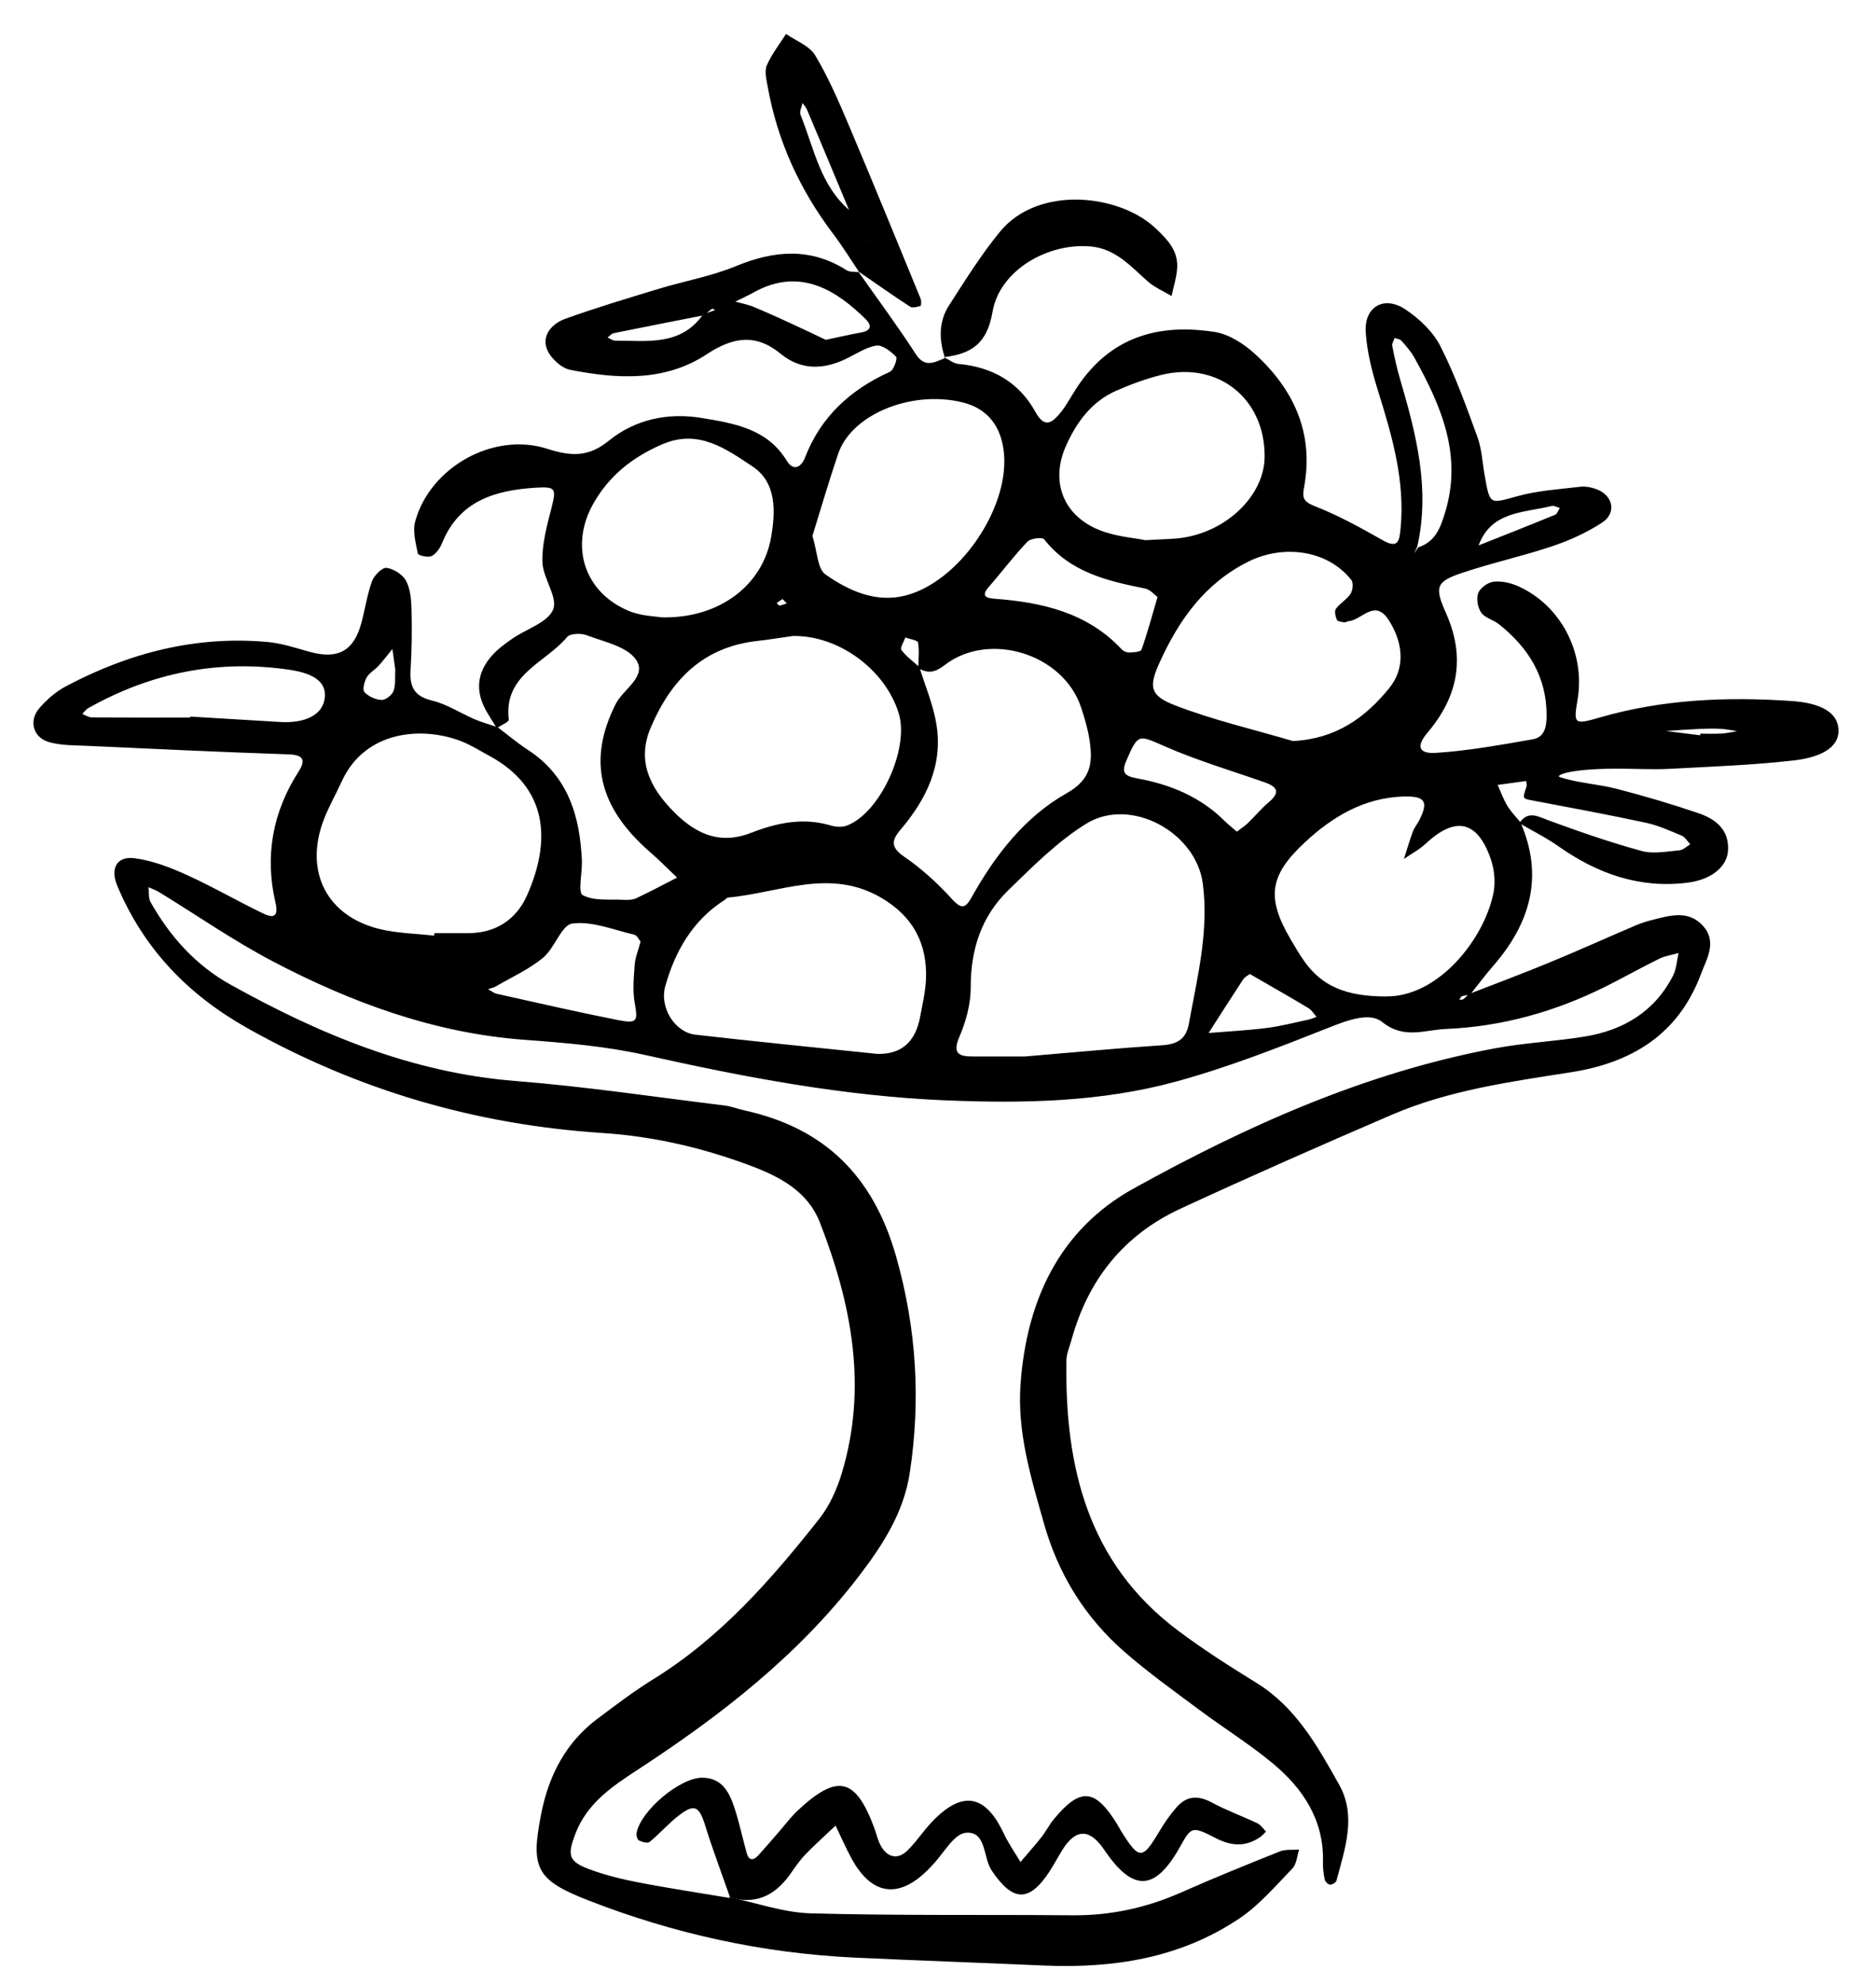<?xml version="1.0" encoding="UTF-8"?>
<svg id="Layer_1" data-name="Layer 1" xmlns="http://www.w3.org/2000/svg" version="1.1" viewBox="0 0 492.11 520.28">
  <defs>
    <style>
      .cls-1 {
        fill: #000;
        stroke-width: 0px;
      }
    </style>
  </defs>
  <path class="cls-1" d="M191.28,497.48c7.13,1.48,14.23,4.05,21.39,4.25,22.9.63,45.82.31,68.73.51,9.93.08,19.3-1.95,28.37-5.96,8.56-3.79,17.24-7.31,25.94-10.78,1.52-.61,3.38-.35,5.08-.49-.56,1.67-.65,3.79-1.76,4.94-4.4,4.56-8.62,9.54-13.8,13.04-15.53,10.49-33.16,13.23-51.55,12.42-16.49-.73-32.98-1.3-49.46-2.07-24.12-1.13-47.47-6.26-69.9-15.01-13.82-5.39-15.19-8.49-12.3-22.96,1.96-9.8,6.4-18.44,14.63-24.61,4.8-3.6,9.6-7.26,14.7-10.41,17.59-10.86,30.93-26.09,43.53-42.04,2.7-3.42,4.65-7.73,5.92-11.94,6.86-22.67,2.57-44.54-5.76-65.88-3.08-7.88-10.16-11.78-17.71-14.64-12.69-4.81-25.8-7.87-39.35-8.75-33.06-2.16-64.01-11.16-92.96-27.42-15.66-8.79-27.31-20.84-34.26-37.41-1.88-4.48-.18-7.82,4.52-7.22,4.7.61,9.37,2.41,13.73,4.39,6.82,3.09,13.32,6.89,20.07,10.12,2.42,1.16,4.1,1.06,3.19-2.84-2.87-12.26-.76-23.79,6.08-34.44,1.89-2.95,1.27-4.33-2.62-4.46-17.62-.6-35.24-1.43-52.85-2.24-3.36-.15-6.84-.07-10.02-.98-4.21-1.2-5.39-5.61-2.51-8.93,1.93-2.23,4.31-4.3,6.9-5.68,16.58-8.8,34.18-13.36,53.05-11.63,3.68.34,7.3,1.57,10.9,2.56,7.49,2.07,11.65-.21,13.63-7.69.96-3.61,1.49-7.36,2.77-10.85.56-1.51,2.68-3.63,3.82-3.47,1.87.25,4.23,1.76,5.1,3.41,1.15,2.19,1.37,5.02,1.43,7.58.13,5.25.07,10.53-.25,15.77-.27,4.36.9,6.91,5.63,8.04,3.88.92,7.4,3.28,11.13,4.88,1.96.84,4.04,1.41,6.07,2.1,2.64,1.99,5.17,4.15,7.93,5.94,10.54,6.85,13.64,17.29,14.18,28.98.15,3.17-1.12,8.37.21,9.11,2.93,1.62,7.11,1.04,10.78,1.24,1.1.06,2.35.02,3.32-.44,3.6-1.69,7.11-3.57,10.66-5.39-2.34-2.22-4.61-4.54-7.05-6.66-13.71-11.88-16.38-24.35-9.04-38.89,1.97-3.9,8.41-7.26,5.26-11.67-2.46-3.44-8.34-4.6-12.86-6.33-1.5-.57-4.35-.5-5.16.47-5.64,6.78-16.72,9.81-15.3,21.66.07.61-2.05,1.48-3.15,2.22-1.14-1.91-2.45-3.74-3.39-5.74-2.34-4.97-1.3-9.54,2.31-13.48,1.5-1.64,3.37-2.99,5.22-4.27,3.67-2.54,9.29-4.21,10.65-7.62,1.29-3.23-2.7-8.19-2.82-12.44-.14-4.7,1.2-9.53,2.38-14.18,1.29-5.09,1.19-5.64-4.18-5.31-10.59.66-20.01,3.43-24.52,14.52-.54,1.32-1.54,2.81-2.74,3.4-.93.46-3.51-.15-3.61-.64-.56-2.77-1.4-5.87-.69-8.46,3.91-14.2,20.51-23.53,34.58-19.04,6.14,1.96,10.76,2.33,16.19-2.09,6.92-5.62,15.54-7.46,24.44-5.97,8.47,1.41,17.09,2.8,22.22,11.16,1.89,3.08,3.92,1.52,4.8-.75,4.18-10.81,11.95-17.85,22.31-22.54,1-.45,2.02-3.53,1.59-3.95-1.39-1.4-3.62-3.16-5.21-2.9-2.84.47-5.46,2.32-8.17,3.59-5.91,2.76-11.68,2.82-16.89-1.45-6.59-5.41-12.57-4.36-19.38.12-11.06,7.28-23.55,6.49-35.84,4.09-2.39-.47-5.29-3.21-6.14-5.56-1.31-3.64,1.53-6.62,4.8-7.8,8.07-2.91,16.3-5.37,24.5-7.86,6.78-2.06,13.88-3.31,20.4-6,10.02-4.13,19.49-4.89,28.96,1.1.86.54,2.18.36,3.28.52l-.3-.28c5.08,7.23,10.36,14.34,15.16,21.75,2.44,3.76,4.91,2.1,7.64,1.07l-.29-.28c1.29.62,2.55,1.68,3.88,1.8,8.88.79,15.88,4.83,20.15,12.57,2.4,4.35,4.3,2.9,6.4.42,1.68-1.98,2.89-4.36,4.32-6.56,9.77-15.04,23.74-16.74,36.23-14.84,3.78.57,7.72,3.11,10.65,5.78,9.98,9.12,15.33,20.37,13.01,34.21-.48,2.88-.98,4.27,2.54,5.65,6.23,2.43,12.17,5.7,18,9.02,4.05,2.3,4.33.05,4.63-2.97,1.26-12.66-2.24-24.49-5.94-36.35-1.55-4.96-2.87-10.15-3.19-15.31-.42-6.61,4.8-9.64,10.37-5.95,3.65,2.41,7.26,5.83,9.21,9.65,3.88,7.62,6.78,15.76,9.72,23.82,1.14,3.13,1.3,6.61,1.88,9.94,1.41,8,1.29,7.61,8.58,5.6,5.32-1.47,10.96-1.82,16.49-2.48,1.43-.17,3.04.16,4.41.69,4.27,1.66,5.18,6.21,1.35,8.71-4.02,2.63-8.56,4.68-13.13,6.21-7.8,2.62-15.9,4.37-23.7,7.01-6.71,2.27-7.19,3.64-4.13,10.49,5.15,11.57,3.26,21.79-4.81,31.34-3.08,3.64-2.37,5.63,2.23,5.33,8.5-.55,16.95-2.1,25.36-3.56,3.05-.53,3.61-3.2,3.62-6.12.05-10.26-4.78-17.92-12.51-24.06-1.45-1.15-3.64-1.62-4.62-3.01-.93-1.32-1.37-3.71-.81-5.15.53-1.37,2.56-2.82,4.07-2.99,2.09-.23,4.49.33,6.45,1.21,11.17,5.03,17.59,17.43,15.56,29.62-1.09,6.54-1.02,6.76,5.82,4.78,16.47-4.77,33.27-5.46,50.21-4.32,8.02.54,12.04,3.08,12.39,7.29.35,4.13-3.31,7.33-11.66,8.29-10.81,1.24-21.72,1.62-32.59,2.21-4.12.22-8.27,0-12.4-.04-14.11-.11-17.76,1.78-16.41,2.22,4.79,1.57,10,1.8,14.92,3.07,7.23,1.87,14.41,3.99,21.47,6.4,4.46,1.52,8.04,4.32,7.7,9.8-.26,4.23-4.37,7.62-10.58,8.4-12.57,1.59-23.64-2.33-33.83-9.49-3.26-2.3-6.88-4.09-10.34-6.12,2.36-3.43,4.89-1.74,7.82-.67,8.01,2.93,16.09,5.74,24.31,7.98,3.05.83,6.57.1,9.85-.18.99-.08,1.91-1.03,2.87-1.58-.74-.77-1.34-1.88-2.24-2.26-3.08-1.3-6.2-2.71-9.44-3.4-9.82-2.11-19.71-3.94-29.58-5.81-2.8-.53-2.8-.41-1.71-3.63.15-.44-.03-1-.06-1.5-2.5.34-4.99.68-7.49,1.03.82,1.83,1.49,3.76,2.52,5.46.96,1.58,2.3,2.92,3.47,4.37,6.18,14.22,2.52,26.53-7.24,37.71-2.11,2.42-4.03,5.01-6.03,7.53-.69.1-1.42.11-2.07.33-.31.1-.48.6-.71.92.34-.03.76.06,1-.11.57-.4,1.04-.92,1.55-1.39,6.94-2.7,13.93-5.3,20.82-8.14,7.62-3.14,15.14-6.53,22.72-9.77,1.37-.59,2.81-1.07,4.26-1.44,4.74-1.19,9.74-2.84,13.63,1.56,3.71,4.21.84,8.72-.67,12.74-5.9,15.68-18.12,23.1-34.11,25.59-15.91,2.48-31.94,4.7-46.88,11.12-18.59,7.99-37.11,16.15-55.47,24.64-14.83,6.86-24.24,18.58-28.57,34.35-.49,1.8-1.32,3.6-1.35,5.42-.45,27.79,5.52,53.03,29.2,70.81,6.59,4.95,13.58,9.41,20.61,13.74,10.41,6.41,16.08,16.65,21.74,26.74,4.6,8.2,1.5,16.8-.71,25.13-.13.5-1.11,1.09-1.68,1.07-.5-.02-1.27-.77-1.39-1.31-.32-1.46-.51-2.98-.47-4.47.32-11.15-5.22-19.45-13.31-26.14-6.06-5.01-12.79-9.19-19.11-13.9-6.61-4.93-13.35-9.74-19.56-15.15-10.43-9.08-17.45-20.38-21.24-33.83-3.37-11.95-7.02-23.76-6.12-36.38,1.55-21.93,10.17-40.57,29.65-51.36,29.87-16.54,61.04-30.5,94.98-36.8,7.72-1.43,15.64-1.79,23.4-3.06,10.15-1.66,18.33-6.55,23.15-15.99.9-1.75.98-3.93,1.43-5.9-1.7.48-3.52.73-5.08,1.5-4.71,2.31-9.29,4.9-13.99,7.25-13.24,6.6-27.21,10.55-42.03,11.16-5.57.23-10.9,2.78-16.69-1.86-3.26-2.62-9.09-.42-13.89,1.48-13.19,5.22-26.48,10.44-40.14,14.17-19.66,5.37-39.9,5.76-60.24,4.93-26.73-1.08-52.87-6.06-78.79-11.85-10.63-2.38-21.16-3.24-31.84-4.03-23.62-1.74-45.36-9.72-66.07-20.58-10.26-5.38-19.84-12.05-29.75-18.11-.88-.54-1.88-.89-2.83-1.33.15,1.31-.08,2.84.52,3.9,5.07,9.01,11.86,16.57,20.89,21.6,23.4,13.04,47.74,23.19,74.97,25.33,18.26,1.44,36.43,4.18,54.63,6.4,1.84.22,3.62.93,5.44,1.33,21.08,4.67,33.73,17.36,39.67,38.36,5.34,18.87,6.47,37.63,3.54,56.75-1.57,10.25-7,18.73-13.28,26.93-16.03,20.92-36.41,36.68-58.22,50.92-6.57,4.29-13.12,8.68-16.17,16.63-2.11,5.51-1.96,7.25,3.37,9.27,4.18,1.58,8.59,2.67,12.98,3.52,8.04,1.56,16.15,2.77,24.23,4.13l-.29-.26ZM184.72,82.66c-7.9,1.56-15.81,3.09-23.7,4.7-.6.12-1.1.75-1.64,1.14.66.29,1.32.83,1.99.83,8.39,0,17.24,1.47,23.11-6.94,1.04-.36,2.08-.71,3.12-1.07-.28-.13-.68-.44-.81-.35-.72.51-1.38,1.12-2.06,1.69ZM387.5,143.17c6.82-2.71,13.65-5.4,20.43-8.18.56-.23.83-1.17,1.23-1.78-.71-.19-1.49-.68-2.11-.53-7.39,1.84-16.12,1.31-19.31,10.72l-.51.8c.09-.34.18-.68.27-1.03ZM372,143.54c4.48-1.44,5.83-5.04,7.09-9.19,4.56-15.03-1.03-27.89-8.05-40.52-.9-1.62-2.16-3.06-3.39-4.46-.38-.44-1.19-.52-1.8-.76-.23.69-.76,1.45-.64,2.07.57,2.92,1.2,5.84,2.04,8.69,4.22,14.38,7.97,28.79,4.53,43.95-.28.61-.56,1.22-.84,1.83.36-.54.71-1.07,1.07-1.61ZM240.88,175.18c.03-2.24.32-4.52-.06-6.69-.11-.62-2.17-.89-3.34-1.32-.38,1.12-1.43,2.74-1.03,3.27,1.29,1.71,3.1,3.02,4.72,4.48,1.53,4.97,3.62,9.85,4.46,14.93,1.78,10.77-2.62,19.75-9.43,27.75-2.41,2.83-2.53,4.63,1,7.06,4.55,3.12,8.74,6.94,12.46,11.03,2.8,3.07,3.69,2.34,5.42-.76,6.14-10.91,13.87-20.81,24.79-26.96,6.48-3.65,6.8-8.17,5.93-13.92-.44-2.93-1.31-5.83-2.25-8.65-4.65-13.92-24.08-20.01-35.75-10.99-2.54,1.96-4.42,2.29-6.94.77ZM268.81,277.04c12.83-1.07,24.4-2.18,35.99-2.94,3.93-.26,6.31-1.54,7.05-5.6,2.21-12.15,5.3-24.18,3.68-36.73-1.74-13.56-19-22.98-30.65-15.74-7.51,4.67-13.97,11.18-20.38,17.41-7.05,6.85-9.89,15.53-9.86,25.47.01,4.33-1.23,8.92-2.96,12.94-2,4.65.06,5.19,3.71,5.19,4.88,0,9.76,0,13.42,0ZM207.92,166.78c-3.31.47-6.26.96-9.22,1.29-14.21,1.57-22.63,10.11-27.99,22.7-3.68,8.64-.28,15.43,5.34,21.38,5.62,5.94,12.14,9.7,20.98,6.24,6.64-2.59,13.6-4.1,20.83-1.94,1.32.4,3.02.52,4.27.05,8.76-3.29,16.5-20.24,13.61-29.5-3.62-11.62-15.97-20.48-27.82-20.22ZM113.88,245.36c.02-.22.04-.44.05-.66,3,0,6,.02,9.01,0,7.14-.04,12.47-3.6,15.25-9.78,6.44-14.35,5.64-28.38-9.87-36.74-2.31-1.24-4.55-2.68-6.96-3.66-10.22-4.14-25.54-3.2-31.75,10.46-1.55,3.41-3.45,6.68-4.76,10.18-5.02,13.41.84,24.99,14.61,28.43,4.67,1.16,9.61,1.21,14.43,1.77ZM230.03,276.36q9.45.29,11.32-9.64c.61-3.3,1.42-6.62,1.55-9.96.36-9.4-3.42-16.48-11.77-21.36-13.48-7.88-26.77-1.23-40.14-.04-.32.03-.6.43-.91.63-8.36,5.34-12.95,13.37-15.56,22.58-1.59,5.61,2.5,12.13,7.87,12.75,15.6,1.79,31.23,3.32,47.64,5.03ZM339.15,194.32c11.16-.55,18.91-6.01,25.3-13.91,4.09-5.05,3.79-11.55-.09-17.7-3.74-5.92-7.1-.06-10.63.18-.36.03-.74.37-1.06.31-.7-.12-1.78-.22-1.97-.65-.38-.87-.71-2.28-.27-2.89,1.07-1.47,2.86-2.45,3.85-3.95.59-.9.79-2.87.21-3.61-6.23-7.91-17.86-9.41-27.06-4.81-11.46,5.74-18.15,15.26-23.21,26.36-2.92,6.41-2.64,8.75,4.03,11.32,10.01,3.86,20.57,6.3,30.9,9.35ZM363.73,261.28c13.63.1,25.7-15.11,28.06-27.27.54-2.8.19-6.09-.75-8.8-3.5-10.03-9.23-11.24-16.98-4.03-1.71,1.59-3.84,2.72-5.78,4.06.76-2.38,1.46-4.77,2.31-7.11.38-1.04,1.13-1.94,1.65-2.93,2.56-4.96,1.67-6.51-4.09-6.33-10.28.31-18.61,5.27-25.86,12.02-9.41,8.75-10.1,14.58-3.69,25.51,1.13,1.93,2.27,3.88,3.57,5.7,4.44,6.25,10.56,9.24,21.56,9.2ZM213.11,140.54c1.32,4.21,1.33,8.63,3.41,10.09,6.1,4.27,13.17,7.51,20.94,5.55,13.96-3.51,27.03-22.45,25.93-36.92-.55-7.24-4.19-12.13-10.99-13.77-13.38-3.23-29.03,3.17-32.53,13.5-2.48,7.3-4.63,14.72-6.76,21.55ZM300.42,141.65c4.68-.29,7.32-.25,9.9-.65,11.76-1.8,21.29-11.24,21.41-21.08.2-15.42-12.28-25.36-27.29-21.56-3.94,1-7.82,2.43-11.55,4.06-6.5,2.84-10.49,8.26-13.27,14.51-4.12,9.27-.79,18.18,8.68,22.03,4.38,1.78,9.35,2.1,12.12,2.68ZM173.59,161.89c15.23.32,26.55-8.51,28.7-21.1,1.15-6.75,1.43-14.29-4.9-18.48-6.86-4.54-14.1-9.89-23.58-5.84-7.87,3.36-14.15,8.35-18.28,15.8-6.13,11.07-2.17,23.09,9.37,27.91,3.35,1.4,7.26,1.45,8.68,1.71ZM49.91,188.17c0-.09.01-.18.02-.26,7.83.47,15.66.94,23.49,1.41,6.64.4,11.03-1.83,11.72-5.95.65-3.9-1.83-6.63-9.1-7.72-18.72-2.79-36.4.75-52.9,10.05-.61.34-1.04,1.01-1.55,1.53.83.31,1.66.89,2.5.89,8.61.07,17.21.04,25.82.04ZM168.03,246.92c-.38-.44-.9-1.64-1.66-1.82-5.4-1.26-11.01-3.6-16.22-2.93-2.86.37-4.62,6.43-7.68,8.97-3.67,3.04-8.18,5.07-12.35,7.49-.63.37-1.39.51-2.09.76.76.41,1.47,1.03,2.28,1.21,10.54,2.34,21.06,4.77,31.65,6.86,5.25,1.04,5.4.37,4.53-4.52-.58-3.25-.23-6.7.01-10.03.13-1.83.9-3.61,1.53-5.98ZM303.66,156.57c-.76-.54-1.92-1.97-3.31-2.25-9.96-1.99-19.67-4.27-26.45-12.9-.49-.62-3.55-.26-4.39.63-3.58,3.75-6.7,7.93-10.12,11.84-2.09,2.39-.78,2.94,1.46,3.11,12.51.95,24.33,3.6,33.39,13.27.46.5,1.35.86,2.02.84,1.11-.04,2.97-.17,3.17-.73,1.49-4.18,2.64-8.49,4.21-13.8ZM324.46,218.08c1.2-.93,2.11-1.5,2.87-2.23,1.87-1.81,3.55-3.85,5.53-5.52,3.04-2.56,2.22-4.01-1.08-5.17-8.73-3.06-17.66-5.7-26.12-9.4-7.09-3.09-7.05-3.49-10.18,3.66-1.49,3.41-.3,4.12,3,4.73,8.52,1.56,16.36,4.79,22.67,11.04,1.01,1,2.13,1.87,3.3,2.89ZM216.62,89.11c4.07-.85,6.63-1.46,9.21-1.91,2.77-.48,2.92-1.88,1.18-3.58-7.03-6.87-16.75-13.89-29.17-7.01-1.62.9-3.31,1.66-4.97,2.49,1.59.44,3.25.73,4.77,1.36,3.42,1.4,6.78,2.94,10.15,4.49,3.33,1.53,6.63,3.12,8.84,4.17ZM327.82,255.41c-.58.47-1.33.83-1.72,1.42-3.06,4.66-6.05,9.36-9.06,14.05,5.09-.42,10.2-.68,15.26-1.32,3.69-.47,7.31-1.42,10.96-2.19.72-.15,1.4-.47,2.1-.72-.71-.78-1.28-1.78-2.14-2.3-4.46-2.69-8.99-5.25-13.49-7.86-.63-.36-1.26-.73-1.9-1.09ZM103.69,175.54c-.24-1.7-.5-3.52-.76-5.34-1.21,1.47-2.36,3-3.64,4.4-.98,1.08-2.42,1.84-3.11,3.05-.62,1.1-1.15,3.23-.58,3.84,1.07,1.15,2.94,2,4.51,2.06,1.06.04,2.73-1.3,3.13-2.39.6-1.66.33-3.63.44-5.62ZM445.98,192.81c.01-.14.03-.28.04-.42,1.85,0,3.7.08,5.55-.03,1.39-.08,2.76-.41,4.13-.63-1.44-.21-2.88-.53-4.33-.61-1.84-.1-3.7-.06-5.55.02-2.94.14-5.87.36-8.81.55,2.99.37,5.98.75,8.97,1.12ZM205.28,157.08c-.52.35-1.03.7-1.54,1.04.26.24.55.71.77.68.64-.09,1.25-.38,1.87-.59-.37-.38-.74-.75-1.11-1.13Z"/>
  <path class="cls-1" d="M191.57,497.74c-2.2-6.31-4.57-12.57-6.56-18.95-1.64-5.26-2.84-5.92-7.11-2.59-2.65,2.07-4.88,4.66-7.48,6.79-.52.43-1.99.04-2.82-.38-.44-.22-.73-1.36-.61-1.99,1.14-5.91,11.46-14.52,17.25-14.46,5.15.05,7.05,3.78,8.39,7.81,1.29,3.89,2.13,7.93,3.22,11.89.57,2.08,1.75,2.11,3.08.66,1.77-1.94,3.47-3.95,5.2-5.93,1.73-1.98,3.3-4.13,5.21-5.91,10.36-9.61,15.06-8.51,19.95,4.52.65,1.74,1.02,3.66,1.99,5.2,1.71,2.73,4.3,3.2,6.63.97,2.42-2.32,4.26-5.23,6.59-7.66,7.93-8.29,13.96-7.22,18.82,3.1,1.22,2.6,2.9,4.98,4.37,7.46,1.85-2.18,3.76-4.32,5.53-6.56,1.16-1.47,2-3.19,3.19-4.63,7.02-8.49,10.85-8.14,16.74,1.43.39.64.72,1.32,1.12,1.95,4.62,7.29,5.41,7.23,9.92-.34,1.33-2.23,2.84-4.41,4.57-6.34,2.61-2.91,5.62-3,9.11-1.12,3.86,2.08,8.02,3.58,11.99,5.47.89.42,1.5,1.42,2.24,2.15-.51.49-.96,1.06-1.53,1.45-3.79,2.58-7.44,2.44-11.6.3-6.34-3.27-6.48-3-9.38,2.18-6.61,11.8-12.37,12.03-19.97.81q-5.66-8.35-10.92.04c-1.2,1.91-2.23,3.93-3.47,5.81-5.34,8.09-9.6,7.81-15.11-.4-2.3-3.43-1.32-10.39-6.81-9.86-3.11.3-5.76,5.4-8.61,8.34-.26.27-.5.56-.76.83-7.91,8.28-15.2,7.44-20.57-2.44-1.53-2.8-2.79-5.74-4.18-8.62-2.7,2.57-5.5,5.05-8.08,7.74-1.55,1.62-2.77,3.55-4.1,5.37-3.98,5.42-9.07,7.7-15.72,5.66l.29.26Z"/>
  <path class="cls-1" d="M225.4,71.39c-2.27-3.36-4.4-6.83-6.84-10.05-8.75-11.57-14.65-24.38-17.19-38.68-.32-1.82-.88-3.99-.22-5.52,1.26-2.93,3.32-5.51,5.04-8.24,2.6,1.82,6.11,3.08,7.61,5.56,3.46,5.75,6.16,12.01,8.79,18.22,6.42,15.15,12.63,30.39,18.89,45.61.24.58.18,1.89,0,1.94-.89.25-2.13.6-2.77.18-4.6-3-9.09-6.17-13.61-9.29l.3.28ZM227.56,62.04c.13.26.24.53.4.76.1.14.28.21.43.31l-1.07-.83c-1.47-2.26-2.95-4.52-4.42-6.78-3.71-8.89-7.42-17.78-11.16-26.65-.28-.67-.81-1.23-1.23-1.84-.2,1.03-.86,2.24-.53,3.06,3.57,8.83,5.19,18.69,13.08,25.28,1.5,2.23,3,4.46,4.49,6.69Z"/>
  <path class="cls-1" d="M247.91,93.93c-1.63-4.8-1.72-9.6,1.08-13.92,4.25-6.56,8.39-13.26,13.34-19.27,10.12-12.28,31.32-9.77,40.71-.96,3.11,2.92,6.01,5.86,5.76,10.43-.14,2.49-.96,4.94-1.48,7.42-2.1-1.26-4.44-2.25-6.24-3.84-4.48-3.95-8.41-8.57-14.97-9.16-11.17-1.01-23.87,6.19-25.75,17.13-1.45,8.46-5.6,11.02-12.73,11.9l.29.28Z"/>
</svg>